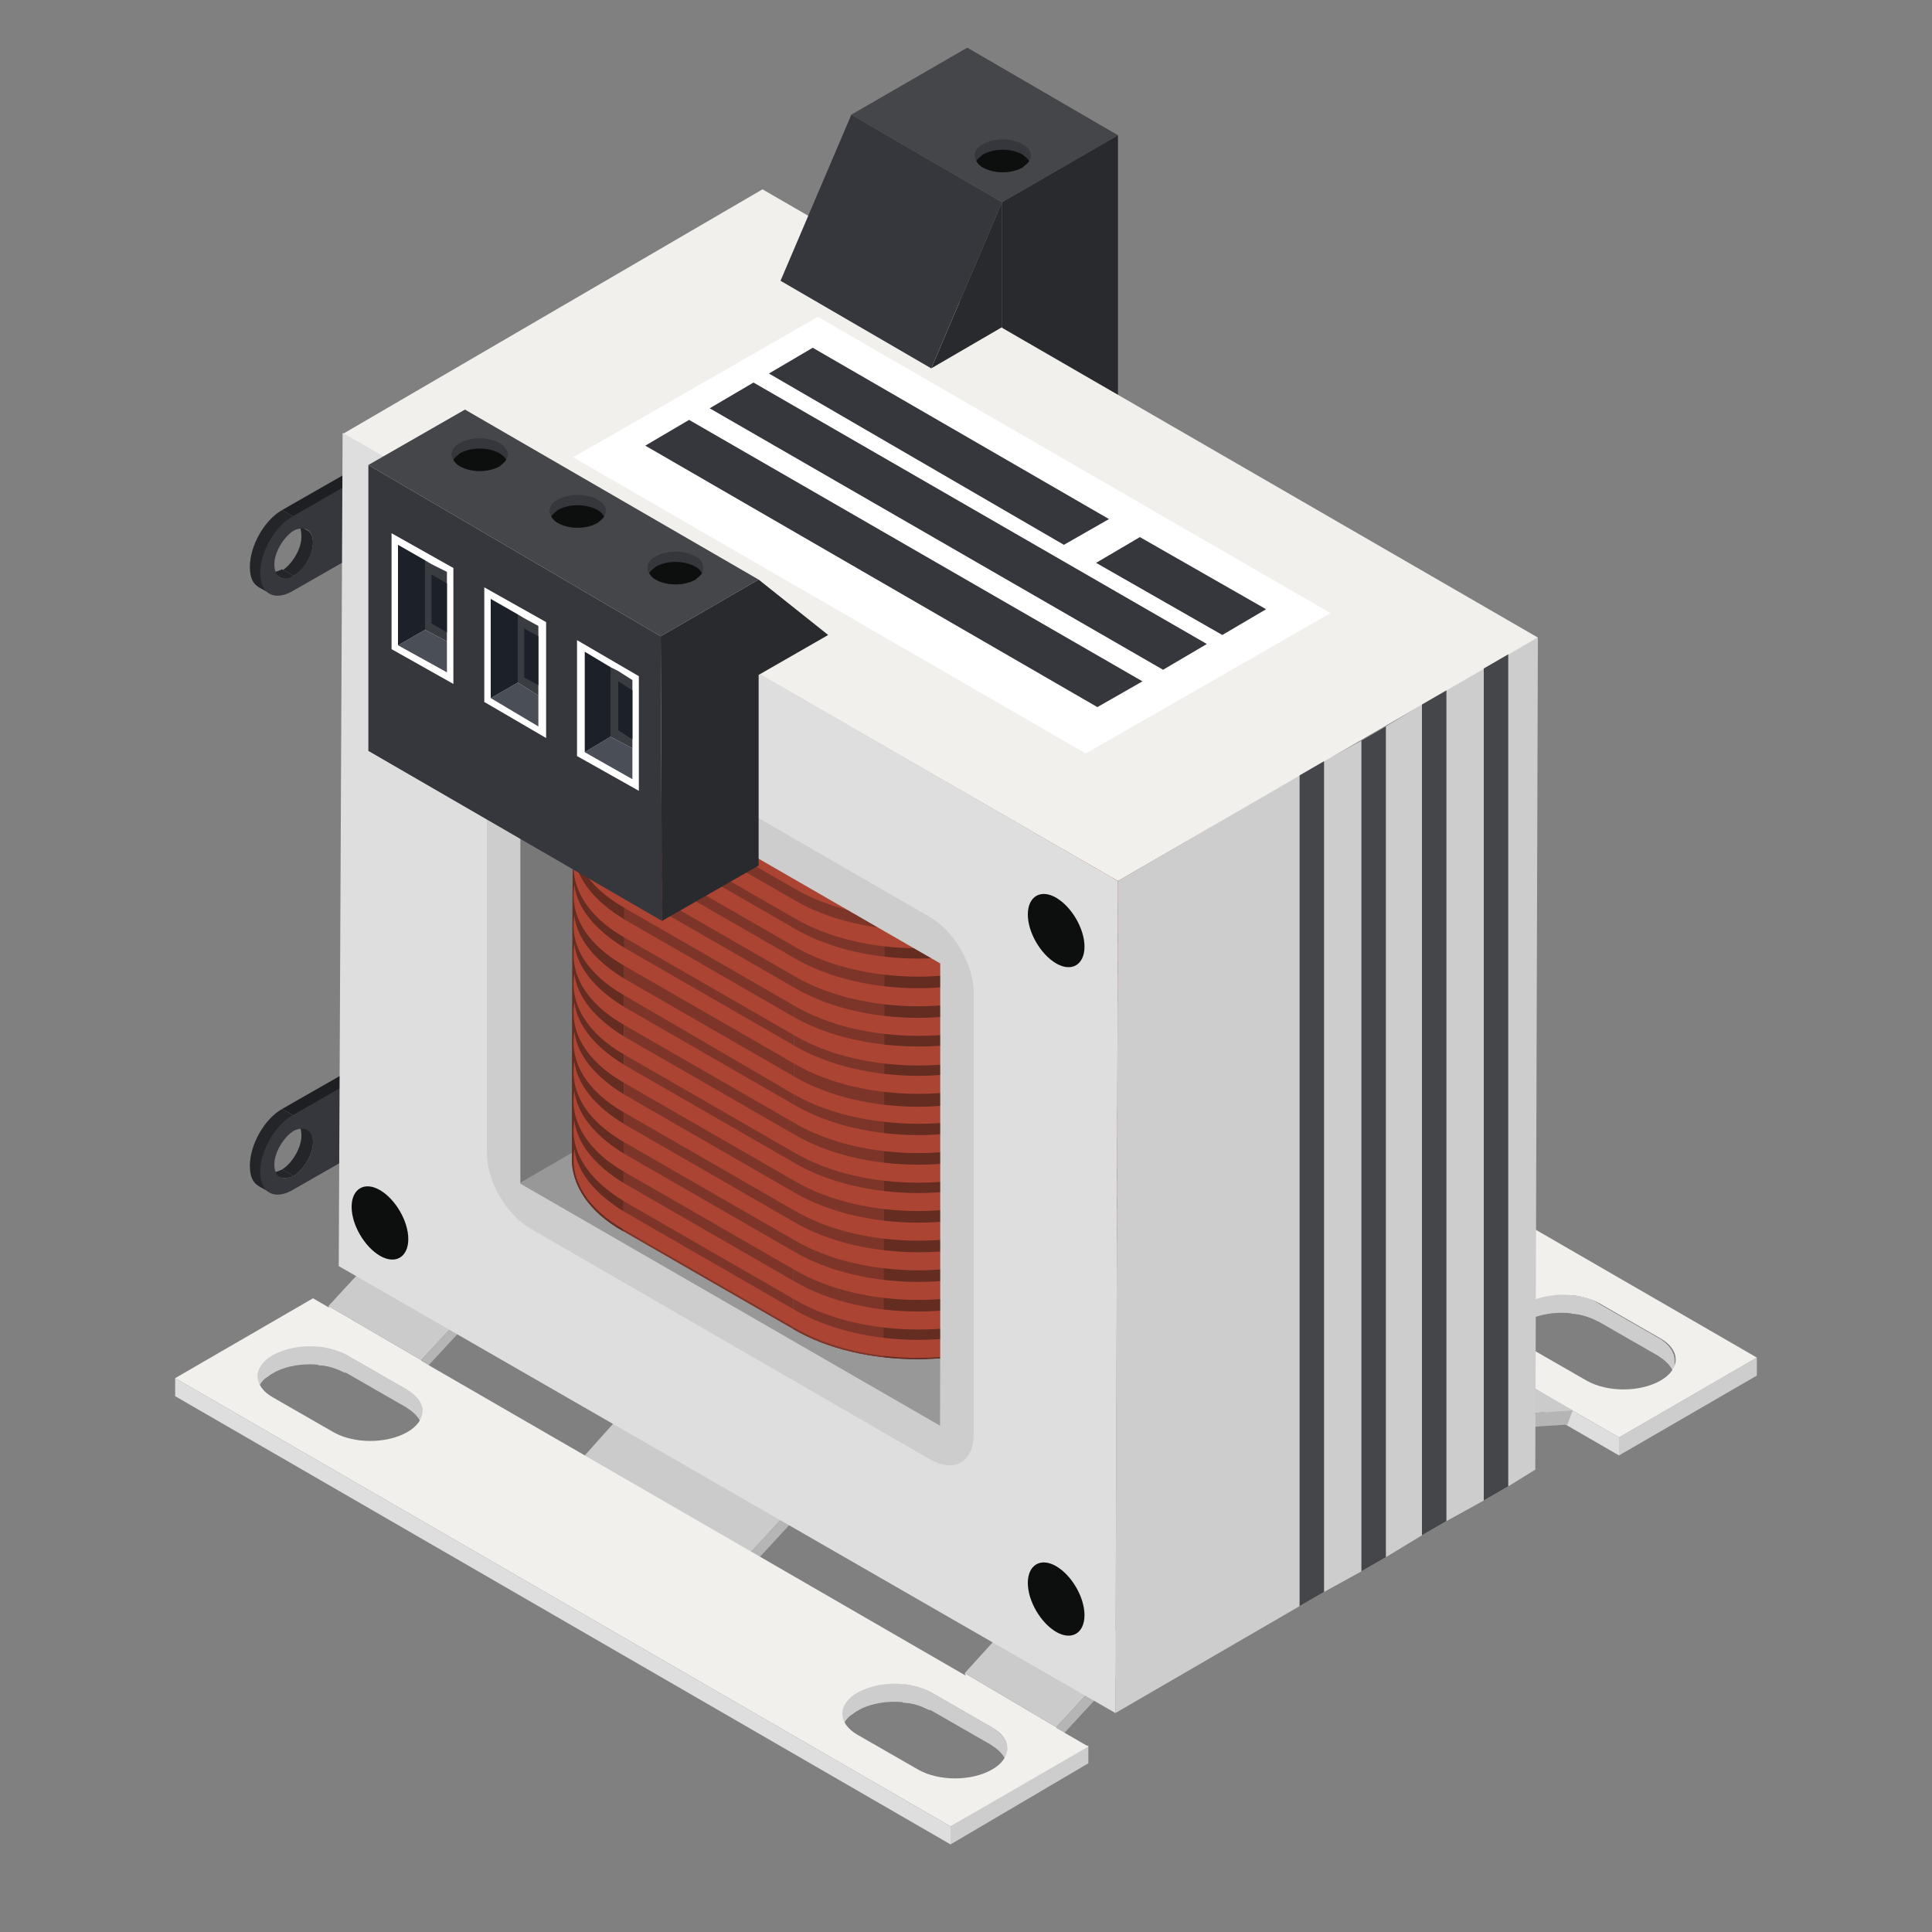 <?xml version="1.0" encoding="utf-8"?>
<!-- Generator: Adobe Illustrator 25.0.0, SVG Export Plug-In . SVG Version: 6.00 Build 0)  -->
<svg version="1.1" id="Capa_1" xmlns="http://www.w3.org/2000/svg" xmlns:xlink="http://www.w3.org/1999/xlink" x="0px" y="0px"
	 viewBox="0 0 150 150" style="enable-background:new 0 0 150 150;" xml:space="preserve">
<rect x="0" y="0" width="150" height="150" fill="#808080" stroke="none"/>
<style type="text/css">
	.st0{enable-background:new    ;}
	.st1{clip-path:url(#SVGID_1_);enable-background:new    ;}
	.st2{fill:#232528;}
	.st3{clip-path:url(#SVGID_2_);enable-background:new    ;}
	.st4{clip-path:url(#SVGID_3_);enable-background:new    ;}
	.st5{fill:#1E1F22;}
	.st6{clip-path:url(#SVGID_4_);enable-background:new    ;}
	.st7{fill:#35373C;}
	.st8{clip-path:url(#SVGID_5_);enable-background:new    ;}
	.st9{clip-path:url(#SVGID_6_);enable-background:new    ;}
	.st10{clip-path:url(#SVGID_7_);enable-background:new    ;}
	.st11{clip-path:url(#SVGID_8_);enable-background:new    ;}
	.st12{fill:#CDCDCD;}
	.st13{fill:#DEDEDE;}
	.st14{fill:#F2F0ED;}
	.st15{fill:#CBCBCB;}
	.st16{fill:#B5B5B5;}
	.st17{fill:#EEEEEE;}
	.st18{fill:#45464A;}
	.st19{fill:#282A2E;}
	.st20{fill:#787878;}
	.st21{fill:#989898;}
	.st22{clip-path:url(#SVGID_12_);enable-background:new    ;}
	.st23{fill:#652C22;}
	.st24{clip-path:url(#SVGID_18_);enable-background:new    ;}
	.st25{fill:#7E3529;}
	.st26{clip-path:url(#SVGID_24_);enable-background:new    ;}
	.st27{fill:#5D4036;}
	.st28{fill:#AB4433;}
	.st29{fill:#0D0F0E;}
	.st30{fill:#FFFFFF;}
	.st31{fill:#4A4E57;}
	.st32{fill:#393C41;}
	.st33{fill:#1B2029;}
</style>
<g>
	<g>
		<g class="st0">
			<g class="st0">
				<defs>
					<path id="SVGID_35_" class="st0" d="M30,82.3l0.9,0.5c-0.5-0.3-1.1-0.2-1.8,0.2l-0.9-0.5C28.9,82.1,29.5,82,30,82.3z"/>
				</defs>
				<clipPath id="SVGID_1_">
					<use xlink:href="#SVGID_35_"  style="overflow:visible;"/>
				</clipPath>
				<g class="st1">
					<path class="st2" d="M29,83l-0.9-0.5c0.7-0.4,1.3-0.4,1.8-0.2l0.9,0.5C30.4,82.5,29.7,82.6,29,83L29,83z"/>
				</g>
			</g>
			<g class="st0">
				<defs>
					<path id="SVGID_37_" class="st0" d="M23,87.2l0.9,0.5c0.3,0.2,0.4,0.5,0.4,1c0,1-0.7,2.1-1.5,2.6l-0.9-0.5
						c0.8-0.5,1.5-1.7,1.5-2.6C23.4,87.7,23.3,87.3,23,87.2z"/>
				</defs>
				<clipPath id="SVGID_2_">
					<use xlink:href="#SVGID_37_"  style="overflow:visible;"/>
				</clipPath>
				<g class="st3">
					<path class="st2" d="M22.8,91.3l-0.9-0.5c0.8-0.5,1.5-1.7,1.5-2.6c0-0.5-0.2-0.8-0.4-1l0.9,0.5c0.3,0.2,0.4,0.5,0.4,1
						C24.3,89.6,23.6,90.8,22.8,91.3L22.8,91.3z"/>
				</g>
			</g>
			<g class="st0">
				<defs>
					<path id="SVGID_39_" class="st0" d="M21.7,91.4l-0.9-0.5c0.3,0.2,0.7,0.1,1.1-0.1l0.9,0.5C22.4,91.5,22,91.5,21.7,91.4z"/>
				</defs>
				<clipPath id="SVGID_3_">
					<use xlink:href="#SVGID_39_"  style="overflow:visible;"/>
				</clipPath>
				<g class="st4">
					<path class="st2" d="M21.7,91.4l-0.9-0.5c0.3,0.2,0.7,0.1,1.1-0.1l0.9,0.5C22.4,91.5,22,91.5,21.7,91.4L21.7,91.4z"/>
				</g>
			</g>
			<g>
				<polygon class="st5" points="22.8,86.6 21.9,86.1 28.2,82.5 29,83 				"/>
			</g>
			<g class="st0">
				<defs>
					<path id="SVGID_41_" class="st0" d="M21,92.6l-0.9-0.5c-0.5-0.3-0.7-0.8-0.7-1.6c0-1.6,1.1-3.6,2.5-4.4l0.9,0.5
						c-1.4,0.8-2.5,2.8-2.5,4.4C20.3,91.8,20.5,92.3,21,92.6z"/>
				</defs>
				<clipPath id="SVGID_4_">
					<use xlink:href="#SVGID_41_"  style="overflow:visible;"/>
				</clipPath>
				<g class="st6">
					<path class="st2" d="M21,92.6l-0.9-0.5c-0.5-0.3-0.7-0.8-0.7-1.6c0-1.6,1.1-3.6,2.5-4.4l0.9,0.5c-1.4,0.8-2.5,2.8-2.5,4.4
						C20.3,91.8,20.5,92.3,21,92.6L21,92.6z"/>
				</g>
			</g>
			<g>
				<path class="st7" d="M29,83c1.4-0.8,2.5-0.2,2.5,1.4c0,1.6-1.1,3.6-2.5,4.4l-6.3,3.6c-1.4,0.8-2.5,0.2-2.5-1.4
					c0-1.6,1.1-3.6,2.5-4.4L29,83z M22.8,91.3c0.8-0.5,1.5-1.7,1.5-2.6c0-1-0.7-1.3-1.5-0.9c-0.8,0.5-1.5,1.7-1.5,2.6
					C21.3,91.4,21.9,91.7,22.8,91.3L22.8,91.3z"/>
			</g>
		</g>
	</g>
	<g>
		<g class="st0">
			<g class="st0">
				<defs>
					<path id="SVGID_43_" class="st0" d="M30,35.8l0.9,0.5c-0.5-0.3-1.1-0.2-1.8,0.2L28.2,36C28.9,35.6,29.5,35.5,30,35.8z"/>
				</defs>
				<clipPath id="SVGID_5_">
					<use xlink:href="#SVGID_43_"  style="overflow:visible;"/>
				</clipPath>
				<g class="st8">
					<path class="st2" d="M29,36.5L28.2,36c0.7-0.4,1.3-0.4,1.8-0.2l0.9,0.5C30.4,36,29.7,36.1,29,36.5L29,36.5z"/>
				</g>
			</g>
			<g class="st0">
				<defs>
					<path id="SVGID_45_" class="st0" d="M23,40.7l0.9,0.5c0.3,0.2,0.4,0.5,0.4,1c0,1-0.7,2.1-1.5,2.6l-0.9-0.5
						c0.8-0.5,1.5-1.7,1.5-2.6C23.4,41.1,23.3,40.8,23,40.7z"/>
				</defs>
				<clipPath id="SVGID_6_">
					<use xlink:href="#SVGID_45_"  style="overflow:visible;"/>
				</clipPath>
				<g class="st9">
					<path class="st2" d="M22.8,44.7l-0.9-0.5c0.8-0.5,1.5-1.7,1.5-2.6c0-0.5-0.2-0.8-0.4-1l0.9,0.5c0.3,0.2,0.4,0.5,0.4,1
						C24.3,43.1,23.6,44.3,22.8,44.7L22.8,44.7z"/>
				</g>
			</g>
			<g class="st0">
				<defs>
					<path id="SVGID_47_" class="st0" d="M21.7,44.8l-0.9-0.5c0.3,0.2,0.7,0.1,1.1-0.1l0.9,0.5C22.4,45,22,45,21.7,44.8z"/>
				</defs>
				<clipPath id="SVGID_7_">
					<use xlink:href="#SVGID_47_"  style="overflow:visible;"/>
				</clipPath>
				<g class="st10">
					<path class="st2" d="M21.7,44.8l-0.9-0.5c0.3,0.2,0.7,0.1,1.1-0.1l0.9,0.5C22.4,45,22,45,21.7,44.8L21.7,44.8z"/>
				</g>
			</g>
			<g>
				<polygon class="st5" points="22.8,40.1 21.9,39.6 28.2,36 29,36.5 				"/>
			</g>
			<g class="st0">
				<defs>
					<path id="SVGID_49_" class="st0" d="M21,46.1l-0.9-0.5c-0.5-0.3-0.7-0.8-0.7-1.6c0-1.6,1.1-3.6,2.5-4.4l0.9,0.5
						c-1.4,0.8-2.5,2.8-2.5,4.4C20.3,45.2,20.5,45.8,21,46.1z"/>
				</defs>
				<clipPath id="SVGID_8_">
					<use xlink:href="#SVGID_49_"  style="overflow:visible;"/>
				</clipPath>
				<g class="st11">
					<path class="st2" d="M21,46.1l-0.9-0.5c-0.5-0.3-0.7-0.8-0.7-1.6c0-1.6,1.1-3.6,2.5-4.4l0.9,0.5c-1.4,0.8-2.5,2.8-2.5,4.4
						C20.3,45.2,20.5,45.8,21,46.1L21,46.1z"/>
				</g>
			</g>
			<g>
				<path class="st7" d="M29,36.5c1.4-0.8,2.5-0.2,2.5,1.4c0,1.6-1.1,3.6-2.5,4.4l-6.3,3.6c-1.4,0.8-2.5,0.2-2.5-1.4
					c0-1.6,1.1-3.6,2.5-4.4L29,36.5z M22.8,44.7c0.8-0.5,1.5-1.7,1.5-2.6c0-1-0.7-1.3-1.5-0.9c-0.8,0.5-1.5,1.7-1.5,2.6
					C21.3,44.8,21.9,45.2,22.8,44.7L22.8,44.7z"/>
			</g>
		</g>
	</g>
	<g class="st0">
		<g class="st0">
			<path class="st12" d="M78.7,75l0,1.4c-0.6-0.3-1.3-0.6-2.1-0.6l0-1.4C77.4,74.4,78.1,74.6,78.7,75L78.7,75z"/>
			<path class="st12" d="M76.6,74.3l0,1.4c-0.7-0.1-1.3-0.1-2,0.1l0-1.4C75.3,74.3,76,74.3,76.6,74.3L76.6,74.3z"/>
			<path class="st13" d="M74.7,74.4l0,1.4c-0.6,0.1-1.2,0.3-1.6,0.6c-0.2,0.1-0.4,0.3-0.6,0.4l0-1.4c0.2-0.1,0.3-0.3,0.6-0.4
				C73.5,74.7,74.1,74.5,74.7,74.4L74.7,74.4z"/>
			<path class="st12" d="M72.5,75.4l0,1.4c-0.4,0.3-0.6,0.7-0.6,1.1l0-1.4C71.9,76.1,72.1,75.7,72.5,75.4L72.5,75.4z"/>
			<path class="st12" d="M71.9,76.5l0,1.4c0,0.1,0,0.1,0,0.2l0-1.4C71.9,76.6,71.9,76.5,71.9,76.5L71.9,76.5z"/>
		</g>
		<g>
			<path class="st12" d="M84.6,79.4l0,1.4c0-0.6-0.4-1.2-1.2-1.7l0-1.4C84.2,78.2,84.6,78.8,84.6,79.4L84.6,79.4z"/>
		</g>
		<g class="st0">
			<path class="st12" d="M124.1,101.2l0,1.4c-0.6-0.3-1.3-0.6-2.1-0.6l0-1.4C122.8,100.6,123.5,100.8,124.1,101.2L124.1,101.2z"/>
			<path class="st12" d="M122,100.5l0,1.4c-0.7-0.1-1.3-0.1-2,0.1l0-1.4C120.7,100.5,121.4,100.5,122,100.5L122,100.5z"/>
			<path class="st13" d="M120.1,100.6l0,1.4c-0.6,0.1-1.2,0.3-1.6,0.6c-0.2,0.1-0.4,0.3-0.6,0.4l0-1.4c0.2-0.1,0.3-0.3,0.6-0.4
				C118.9,100.9,119.4,100.7,120.1,100.6L120.1,100.6z"/>
			<path class="st12" d="M117.9,101.6l0,1.4c-0.4,0.3-0.6,0.7-0.6,1.1l0-1.4C117.3,102.3,117.5,101.9,117.9,101.6L117.9,101.6z"/>
			<path class="st12" d="M117.3,102.7l0,1.4c0,0.1,0,0.1,0,0.2l0-1.4C117.2,102.8,117.2,102.7,117.3,102.7L117.3,102.7z"/>
		</g>
		<g class="st0">
			<g>
				<path class="st12" d="M130,105.6l0,1.4c0-0.6-0.4-1.2-1.2-1.7l0-1.4C129.6,104.4,130,105,130,105.6L130,105.6z"/>
			</g>
			<g>
				<path class="st12" d="M83.4,77.7L78.7,75c-1.6-0.9-4.1-0.9-5.7,0c-0.8,0.5-1.2,1-1.2,1.6l0,1.4c0-0.6,0.4-1.2,1.2-1.6
					c1.6-0.9,4.1-0.9,5.7,0l4.7,2.7c0.8,0.5,1.2,1.1,1.2,1.7l0-1.4C84.6,78.8,84.2,78.2,83.4,77.7z"/>
				<path class="st12" d="M128.8,103.9l-4.7-2.7c-1.6-0.9-4.1-0.9-5.7,0c-0.8,0.5-1.2,1-1.2,1.6l0,1.4c0-0.6,0.4-1.2,1.2-1.6
					c1.6-0.9,4.1-0.9,5.7,0l4.7,2.7c0.8,0.5,1.2,1.1,1.2,1.7l0-1.4C130,105,129.6,104.4,128.8,103.9z"/>
			</g>
		</g>
		<g>
			<polygon class="st12" points="136.4,105.4 136.4,106.8 125.7,113 125.7,111.6 			"/>
		</g>
		<g>
			<path class="st14" d="M76.2,70.6l60.2,34.8l-10.7,6.2L65.5,76.8L76.2,70.6z M123.2,107.2c1.6,0.9,4.1,0.9,5.7,0
				c1.6-0.9,1.6-2.4,0-3.3l-4.7-2.7c-1.6-0.9-4.1-0.9-5.7,0c-1.6,0.9-1.6,2.4,0,3.3L123.2,107.2L123.2,107.2z M77.8,81
				c1.6,0.9,4.1,0.9,5.7,0c1.6-0.9,1.6-2.4,0-3.3L78.7,75c-1.6-0.9-4.1-0.9-5.7,0c-1.6,0.9-1.6,2.4,0,3.3L77.8,81L77.8,81z"/>
		</g>
		<g>
			<polygon class="st13" points="125.7,111.6 125.7,113 65.5,78.2 65.5,76.8 			"/>
		</g>
	</g>
	<g>
		<g class="st0">
			<g>
				<polygon class="st15" points="116,109.9 108.8,105.7 114.9,105.3 122.1,109.5 				"/>
			</g>
			<g>
				<polygon class="st15" points="115.6,111 108.5,106.8 108.8,105.7 116,109.9 				"/>
			</g>
			<g>
				<polygon class="st16" points="116,109.9 122.1,109.5 121.7,110.6 115.6,111 				"/>
			</g>
		</g>
	</g>
	<g>
		<g class="st0">
			<g>
				<polygon class="st14" points="58.7,121.2 45.7,113.7 45.4,113 58.3,120.5 				"/>
			</g>
			<g>
				<polygon class="st15" points="58.3,120.5 45.4,113 51.4,106.3 64.4,113.9 				"/>
			</g>
			<g>
				<polygon class="st16" points="64.4,113.9 64.8,114.6 58.7,121.2 58.3,120.5 				"/>
			</g>
		</g>
	</g>
	<g>
		<g class="st0">
			<g>
				<polygon class="st14" points="33,106.3 25.8,102.1 25.5,101.4 32.7,105.6 				"/>
			</g>
			<g>
				<polygon class="st15" points="32.7,105.6 25.5,101.4 31.6,94.8 38.8,99 				"/>
			</g>
			<g>
				<polygon class="st16" points="38.8,99 39.1,99.7 33,106.3 32.7,105.6 				"/>
			</g>
		</g>
	</g>
	<g>
		<g class="st0">
			<g>
				<polygon class="st14" points="82.4,134.8 75.2,130.7 74.9,129.9 82,134.1 				"/>
			</g>
			<g>
				<polygon class="st15" points="82,134.1 74.9,129.9 80.9,123.3 88.1,127.5 				"/>
			</g>
			<g>
				<polygon class="st16" points="88.1,127.5 88.5,128.2 82.4,134.8 82,134.1 				"/>
			</g>
		</g>
	</g>
	<g>
		<g class="st0">
			<g>
				<polygon class="st17" points="77.8,25.4 66.1,18.6 66.2,33.9 77.8,40.7 				"/>
			</g>
			<g>
				<polygon class="st18" points="86.8,10.5 75.1,3.7 66.1,8.9 77.8,15.7 				"/>
			</g>
			<g>
				<polygon class="st19" points="86.8,10.5 86.8,35.5 77.8,40.7 77.8,25.4 77.8,15.7 				"/>
			</g>
		</g>
	</g>
	<g class="st0">
		<g class="st0">
			<path class="st12" d="M26.8,105.2l0,1.4c-0.6-0.3-1.3-0.6-2.1-0.6l0-1.4C25.5,104.6,26.3,104.8,26.8,105.2L26.8,105.2z"/>
			<path class="st12" d="M24.8,104.5l0,1.4c-0.7-0.1-1.3-0.1-2,0.1l0-1.4C23.4,104.5,24.1,104.4,24.8,104.5L24.8,104.5z"/>
			<path class="st13" d="M22.8,104.6l0,1.4c-0.6,0.1-1.2,0.3-1.6,0.6c-0.2,0.1-0.4,0.3-0.6,0.4l0-1.4c0.2-0.1,0.3-0.3,0.6-0.4
				C21.6,104.9,22.2,104.7,22.8,104.6L22.8,104.6z"/>
			<path class="st12" d="M20.6,105.6l0,1.4c-0.4,0.3-0.6,0.7-0.6,1.1l0-1.4C20,106.3,20.2,105.9,20.6,105.6L20.6,105.6z"/>
			<path class="st12" d="M20,106.6l0,1.4c0,0.1,0,0.1,0,0.2l0-1.4C20,106.7,20,106.7,20,106.6L20,106.6z"/>
		</g>
		<g>
			<path class="st12" d="M32.8,109.6l0,1.4c0-0.6-0.4-1.2-1.2-1.7l0-1.4C32.4,108.3,32.8,108.9,32.8,109.6L32.8,109.6z"/>
		</g>
		<g class="st0">
			<path class="st12" d="M72.2,131.4l0,1.4c-0.6-0.3-1.3-0.6-2.1-0.6l0-1.4C70.9,130.8,71.6,131,72.2,131.4L72.2,131.4z"/>
			<path class="st12" d="M70.2,130.7l0,1.4c-0.7-0.1-1.3-0.1-2,0.1l0-1.4C68.8,130.7,69.5,130.7,70.2,130.7L70.2,130.7z"/>
			<path class="st13" d="M68.2,130.8l0,1.4c-0.6,0.1-1.2,0.3-1.6,0.6c-0.2,0.1-0.4,0.3-0.6,0.4l0-1.4c0.2-0.1,0.3-0.3,0.6-0.4
				C67,131.1,67.6,130.9,68.2,130.8L68.2,130.8z"/>
			<path class="st12" d="M66,131.8l0,1.4c-0.4,0.3-0.6,0.7-0.6,1.1l0-1.4C65.4,132.5,65.6,132.1,66,131.8L66,131.8z"/>
			<path class="st12" d="M65.4,132.8l0,1.4c0,0.1,0,0.1,0,0.2l0-1.4C65.4,132.9,65.4,132.9,65.4,132.8L65.4,132.8z"/>
		</g>
		<g class="st0">
			<g>
				<path class="st12" d="M78.2,135.8l0,1.4c0-0.6-0.4-1.2-1.2-1.7l0-1.4C77.8,134.6,78.2,135.2,78.2,135.8L78.2,135.8z"/>
			</g>
			<g>
				<path class="st12" d="M31.6,107.9l-4.7-2.7c-1.6-0.9-4.1-0.9-5.7,0c-0.8,0.5-1.2,1-1.2,1.6l0,1.4c0-0.6,0.4-1.2,1.2-1.6
					c1.6-0.9,4.1-0.9,5.7,0l4.7,2.7c0.8,0.5,1.2,1.1,1.2,1.7l0-1.4C32.8,108.9,32.4,108.3,31.6,107.9z"/>
				<path class="st12" d="M77,134.1l-4.7-2.7c-1.6-0.9-4.1-0.9-5.7,0c-0.8,0.4-1.2,1-1.2,1.6l0,1.4c0-0.6,0.4-1.2,1.2-1.6
					c1.6-0.9,4.1-0.9,5.7,0l4.7,2.7c0.8,0.5,1.2,1.1,1.2,1.7l0-1.4C78.2,135.2,77.8,134.6,77,134.1z"/>
			</g>
		</g>
		<g>
			<polygon class="st12" points="84.5,135.5 84.5,136.9 73.8,143.2 73.8,141.8 			"/>
		</g>
		<g>
			<path class="st14" d="M24.3,100.8l60.2,34.8l-10.7,6.2L13.6,107L24.3,100.8z M71.3,137.4c1.6,0.9,4.1,0.9,5.7,0
				c1.6-0.9,1.6-2.4,0-3.3l-4.7-2.7c-1.6-0.9-4.1-0.9-5.7,0c-1.6,0.9-1.6,2.4,0,3.3L71.3,137.4L71.3,137.4z M25.9,111.2
				c1.6,0.9,4.1,0.9,5.7,0c1.6-0.9,1.6-2.4,0-3.3l-4.7-2.7c-1.6-0.9-4.1-0.9-5.7,0c-1.6,0.9-1.6,2.4,0,3.3L25.9,111.2L25.9,111.2z"
				/>
		</g>
		<g>
			<polygon class="st13" points="73.8,141.8 73.8,143.2 13.6,108.4 13.6,107 			"/>
		</g>
	</g>
	<g>
		<polygon class="st20" points="40.1,92 72.7,73.1 72.8,36.7 40.2,55.7 		"/>
	</g>
	<g>
		<polygon class="st21" points="73.1,111 105.7,92.1 72.7,73.1 40.1,92 		"/>
	</g>
	<g>
		<g class="st0">
			<g>
				<g>
					<defs>
						<path id="SVGID_9_" d="M44.4,90l0.1-37.9c0,2,1.3,4.1,4,5.6l-0.1,37.9C45.7,94.1,44.4,92,44.4,90z"/>
					</defs>
					<clipPath id="SVGID_10_">
						<use xlink:href="#SVGID_9_"  style="overflow:visible;"/>
					</clipPath>
				</g>
				<g>
					<defs>
						<path id="SVGID_11_" d="M44.4,90l0.1-37.9c0,2,1.3,4.1,4,5.6l-0.1,37.9C45.7,94.1,44.4,92,44.4,90z"/>
					</defs>
					<use xlink:href="#SVGID_11_"  style="overflow:visible;fill:#652C22;"/>
					<clipPath id="SVGID_12_">
						<use xlink:href="#SVGID_11_"  style="overflow:visible;"/>
					</clipPath>
					<g class="st22">
						<path class="st23" d="M48.5,57.7l-0.1,37.9c-2.7-1.5-4-3.6-4-5.6l0.1-37.9C44.5,54.1,45.8,56.1,48.5,57.7L48.5,57.7z"/>
					</g>
				</g>
				<g>
					<defs>
						<path id="SVGID_13_" d="M44.4,90l0.1-37.9c0,2,1.3,4.1,4,5.6l-0.1,37.9C45.7,94.1,44.4,92,44.4,90z"/>
					</defs>
					<clipPath id="SVGID_14_">
						<use xlink:href="#SVGID_13_"  style="overflow:visible;"/>
					</clipPath>
				</g>
			</g>
			<g>
				<g>
					<defs>
						<path id="SVGID_15_" d="M94,54.5l-0.1,37.9c0,2-1.3,4-3.9,5.5L90.1,60C92.7,58.5,94,56.5,94,54.5z"/>
					</defs>
					<clipPath id="SVGID_16_">
						<use xlink:href="#SVGID_15_"  style="overflow:visible;"/>
					</clipPath>
				</g>
				<g>
					<defs>
						<path id="SVGID_17_" d="M94,54.5l-0.1,37.9c0,2-1.3,4-3.9,5.5L90.1,60C92.7,58.5,94,56.5,94,54.5z"/>
					</defs>
					<use xlink:href="#SVGID_17_"  style="overflow:visible;fill:#652C22;"/>
					<clipPath id="SVGID_18_">
						<use xlink:href="#SVGID_17_"  style="overflow:visible;"/>
					</clipPath>
					<g class="st24">
						<path class="st23" d="M94,54.5l-0.1,37.9c0,0.2,0,0.3,0,0.5L94,55C94,54.8,94,54.6,94,54.5L94,54.5z"/>
						<path class="st23" d="M94,55l-0.1,37.9c-0.1,1.3-0.8,2.5-2,3.6L92,58.6C93.2,57.5,93.9,56.2,94,55L94,55z"/>
						<path class="st23" d="M92,58.6l-0.1,37.9c-0.5,0.5-1.1,0.9-1.9,1.4L90.1,60C90.8,59.6,91.5,59.1,92,58.6L92,58.6z"/>
					</g>
				</g>
				<g>
					<defs>
						<path id="SVGID_19_" d="M94,54.5l-0.1,37.9c0,2-1.3,4-3.9,5.5L90.1,60C92.7,58.5,94,56.5,94,54.5z"/>
					</defs>
					<clipPath id="SVGID_20_">
						<use xlink:href="#SVGID_19_"  style="overflow:visible;"/>
					</clipPath>
				</g>
			</g>
			<g>
				<g>
					<polygon class="st23" points="90.1,60 90,97.9 80.8,103.2 80.9,65.3 					"/>
				</g>
			</g>
			<g>
				<g>
					<polygon class="st25" points="61.7,65.3 61.6,103.2 48.4,95.6 48.5,57.7 					"/>
				</g>
			</g>
			<g>
				<g>
					<defs>
						<path id="SVGID_21_" d="M80.9,65.3l-0.1,37.9c-5.3,3.1-13.9,3.1-19.2,0l0.1-37.9C67,68.4,75.7,68.4,80.9,65.3z"/>
					</defs>
					<clipPath id="SVGID_22_">
						<use xlink:href="#SVGID_21_"  style="overflow:visible;"/>
					</clipPath>
				</g>
				<g>
					<defs>
						<path id="SVGID_23_" d="M80.9,65.3l-0.1,37.9c-5.3,3.1-13.9,3.1-19.2,0l0.1-37.9C67,68.4,75.7,68.4,80.9,65.3z"/>
					</defs>
					<use xlink:href="#SVGID_23_"  style="overflow:visible;fill:#652C22;"/>
					<clipPath id="SVGID_24_">
						<use xlink:href="#SVGID_23_"  style="overflow:visible;"/>
					</clipPath>
					<g class="st26">
						<path class="st23" d="M80.9,65.3l-0.1,37.9c-1.6,0.9-3.5,1.6-5.6,1.9l0.1-37.9C77.4,66.9,79.3,66.2,80.9,65.3L80.9,65.3z"/>
						<path class="st23" d="M75.4,67.3l-0.1,37.9c-2.2,0.4-4.4,0.5-6.6,0.2l0.1-37.9C70.9,67.7,73.2,67.6,75.4,67.3L75.4,67.3z"/>
						<path class="st25" d="M68.7,67.5l-0.1,37.9c-2.6-0.3-5-1-7-2.1l0.1-37.9C63.7,66.5,66.2,67.2,68.7,67.5L68.7,67.5z"/>
					</g>
				</g>
				<g>
					<defs>
						<path id="SVGID_25_" d="M80.9,65.3l-0.1,37.9c-5.3,3.1-13.9,3.1-19.2,0l0.1-37.9C67,68.4,75.7,68.4,80.9,65.3z"/>
					</defs>
					<clipPath id="SVGID_26_">
						<use xlink:href="#SVGID_25_"  style="overflow:visible;"/>
					</clipPath>
				</g>
			</g>
			<g>
				<path class="st27" d="M90,48.9c5.3,3.1,5.3,8.1,0.1,11.1l-9.2,5.3c-5.3,3.1-13.9,3.1-19.2,0l-13.2-7.6
					c-5.3-3.1-5.3-8.1-0.1-11.1l9.2-5.3c5.3-3.1,13.9-3.1,19.2,0L90,48.9z"/>
			</g>
			<g>
				<g>
					<g>
						<path class="st28" d="M48.5,59.1l13.2,7.6c5.3,3.1,13.9,3.1,19.2,0l9.2-5.3c2.9-1.7,4.2-4,3.9-6.2c-0.3,1.8-1.6,3.5-3.9,4.8
							l-9.2,5.3c-5.3,3.1-13.9,3.1-19.2,0l-13.2-7.6c-2.3-1.4-3.7-3.1-3.9-4.9C44.2,55.1,45.5,57.4,48.5,59.1z"/>
						<path class="st28" d="M48.5,61.4L61.7,69c5.3,3.1,13.9,3.1,19.2,0l9.2-5.3c2.9-1.7,4.2-4,3.9-6.2c-0.3,1.8-1.6,3.5-3.9,4.8
							l-9.2,5.3c-5.3,3.1-13.9,3.1-19.2,0L48.5,60c-2.3-1.4-3.7-3.1-3.9-4.9C44.2,57.3,45.5,59.7,48.5,61.4z"/>
						<path class="st28" d="M48.5,63.7l13.2,7.6c5.3,3.1,13.9,3.1,19.2,0l9.2-5.3c2.9-1.7,4.2-4,3.9-6.2c-0.3,1.8-1.6,3.5-3.9,4.8
							l-9.2,5.3c-5.3,3.1-13.9,3.1-19.2,0l-13.2-7.6c-2.3-1.4-3.7-3.1-3.9-4.9C44.2,59.6,45.5,62,48.5,63.7z"/>
						<path class="st28" d="M48.5,65.9l13.2,7.6c5.3,3.1,13.9,3.1,19.2,0l9.2-5.3c2.9-1.7,4.2-4,3.9-6.2c-0.3,1.8-1.6,3.5-3.9,4.8
							l-9.2,5.3c-5.3,3.1-13.9,3.1-19.2,0l-13.2-7.6c-2.3-1.4-3.7-3.1-3.9-4.9C44.2,61.9,45.5,64.2,48.5,65.9z"/>
						<path class="st28" d="M48.5,68.2l13.2,7.6c5.3,3.1,13.9,3.1,19.2,0l9.2-5.3c2.9-1.7,4.2-4,3.9-6.2c-0.3,1.8-1.6,3.5-3.9,4.8
							l-9.2,5.3c-5.3,3.1-13.9,3.1-19.2,0l-13.2-7.6c-2.3-1.4-3.7-3.1-3.9-4.9C44.2,64.2,45.5,66.5,48.5,68.2z"/>
						<path class="st28" d="M48.5,70.5l13.2,7.6c5.3,3.1,13.9,3.1,19.2,0l9.2-5.3c2.9-1.7,4.2-4,3.9-6.2c-0.3,1.8-1.6,3.5-3.9,4.8
							l-9.2,5.3c-5.3,3.1-13.9,3.1-19.2,0l-13.2-7.6c-2.3-1.4-3.7-3.1-3.9-4.9C44.2,66.5,45.5,68.8,48.5,70.5z"/>
						<path class="st28" d="M48.5,72.8l13.2,7.6c5.3,3.1,13.9,3.1,19.2,0l9.2-5.3c2.9-1.7,4.2-4,3.9-6.2c-0.3,1.8-1.6,3.5-3.9,4.8
							L80.9,79C75.7,82,67,82,61.7,79l-13.2-7.6c-2.3-1.4-3.7-3.1-3.9-4.9C44.2,68.7,45.5,71.1,48.5,72.8z"/>
						<path class="st28" d="M48.5,75l13.2,7.6c5.3,3.1,13.9,3.1,19.2,0l9.2-5.3c2.9-1.7,4.2-4,3.9-6.2c-0.3,1.8-1.6,3.5-3.9,4.8
							l-9.2,5.3c-5.3,3.1-13.9,3.1-19.2,0l-13.2-7.6c-2.3-1.4-3.7-3.1-3.9-4.9C44.2,71,45.5,73.3,48.5,75z"/>
						<path class="st28" d="M48.5,77.3L61.7,85C67,88,75.7,88,80.9,85l9.2-5.3c2.9-1.7,4.2-4,3.9-6.2c-0.3,1.8-1.6,3.5-3.9,4.8
							l-9.2,5.3c-5.3,3.1-13.9,3.1-19.2,0l-13.2-7.6c-2.3-1.4-3.7-3.1-3.9-4.9C44.2,73.3,45.5,75.6,48.5,77.3z"/>
						<path class="st28" d="M48.5,79.6l13.2,7.6c5.3,3.1,13.9,3.1,19.2,0l9.2-5.3c2.9-1.7,4.2-4,3.9-6.2c-0.3,1.8-1.6,3.5-3.9,4.8
							l-9.2,5.3c-5.3,3.1-13.9,3.1-19.2,0l-13.2-7.6c-2.3-1.4-3.7-3.1-3.9-4.9C44.2,75.6,45.5,77.9,48.5,79.6z"/>
						<path class="st28" d="M48.5,81.9l13.2,7.6c5.3,3.1,13.9,3.1,19.2,0l9.2-5.3c2.9-1.7,4.2-4,3.9-6.2c-0.3,1.8-1.6,3.5-3.9,4.8
							l-9.2,5.3c-5.3,3.1-13.9,3.1-19.2,0l-13.2-7.6c-2.3-1.4-3.7-3.1-3.9-4.9C44.2,77.8,45.5,80.2,48.5,81.9z"/>
						<path class="st28" d="M48.5,84.1l13.2,7.6c5.3,3.1,13.9,3.1,19.2,0l9.2-5.3c2.9-1.7,4.2-4,3.9-6.2c-0.3,1.8-1.6,3.5-3.9,4.8
							l-9.2,5.3c-5.3,3.1-13.9,3.1-19.2,0l-13.2-7.6c-2.3-1.4-3.7-3.1-3.9-4.9C44.2,80.1,45.5,82.4,48.5,84.1z"/>
						<path class="st28" d="M48.5,86.4l13.2,7.6c5.3,3.1,13.9,3.1,19.2,0l9.2-5.3c2.9-1.7,4.2-4,3.9-6.2c-0.3,1.8-1.6,3.5-3.9,4.8
							l-9.2,5.3c-5.3,3.1-13.9,3.1-19.2,0L48.5,85c-2.3-1.4-3.7-3.1-3.9-4.9C44.2,82.4,45.5,84.7,48.5,86.4z"/>
						<path class="st28" d="M48.5,88.7l13.2,7.6c5.3,3.1,13.9,3.1,19.2,0l9.2-5.3c2.9-1.7,4.2-4,3.9-6.2c-0.3,1.8-1.6,3.5-3.9,4.8
							l-9.2,5.3C75.7,98,67,98,61.7,94.9l-13.2-7.6c-2.3-1.4-3.7-3.1-3.9-4.9C44.2,84.7,45.5,87,48.5,88.7z"/>
						<path class="st28" d="M48.5,91l13.2,7.6c5.3,3.1,13.9,3.1,19.2,0l9.2-5.3c2.9-1.7,4.2-4,3.9-6.2c-0.3,1.8-1.6,3.5-3.9,4.8
							l-9.2,5.3c-5.3,3.1-13.9,3.1-19.2,0l-13.2-7.6c-2.3-1.4-3.7-3.1-3.9-4.9C44.2,86.9,45.5,89.3,48.5,91z"/>
						<path class="st28" d="M48.5,93.3l13.2,7.6c5.3,3.1,13.9,3.1,19.2,0l9.2-5.3c2.9-1.7,4.2-4,3.9-6.2c-0.3,1.8-1.6,3.5-3.9,4.8
							l-9.2,5.3c-5.3,3.1-13.9,3.1-19.2,0l-13.2-7.6c-2.3-1.4-3.7-3.1-3.9-4.9C44.2,89.2,45.5,91.5,48.5,93.3z"/>
						<path class="st28" d="M48.5,95.5l13.2,7.6c5.3,3.1,13.9,3.1,19.2,0l9.2-5.3c2.9-1.7,4.2-4,3.9-6.2c-0.3,1.8-1.6,3.5-3.9,4.8
							l-9.2,5.3c-5.3,3.1-13.9,3.1-19.2,0l-13.2-7.6c-2.3-1.4-3.7-3.1-3.9-4.9C44.2,91.5,45.5,93.8,48.5,95.5z"/>
					</g>
				</g>
			</g>
		</g>
	</g>
	<g>
		<polygon class="st12" points="86.6,133 100.9,124.7 102.8,123.6 105.7,122 107.6,120.9 110.4,119.2 112.3,118.1 115.2,116.5 
			117.1,115.4 119.2,114.1 119.4,49.5 117.1,50.8 115.2,51.9 112.3,53.6 110.4,54.7 107.6,56.4 105.7,57.5 102.8,59.1 100.9,60.2 
			86.8,68.4 		"/>
	</g>
	<g>
		<polygon class="st14" points="86.8,68.4 119.4,49.5 59.2,14.7 26.6,33.7 		"/>
	</g>
	<g>
		<path class="st13" d="M86.6,133L26.3,98.3l0.3-64.7l60.2,34.8L86.6,133z M40,92.1l33,19l0.1-36.3l-33-19L40,92.1L40,92.1z"/>
	</g>
	<g>
		<path class="st12" d="M72.2,113.3l-31-17.9c-1.9-1.1-3.4-3.7-3.4-5.9l0-34.2c0-2.2,1.5-3,3.4-2l31,17.9c1.9,1.1,3.4,3.7,3.4,5.9
			l0,34.2C75.6,113.5,74.1,114.4,72.2,113.3z M40.4,91.9L73,110.7l0-35.9L40.4,56L40.4,91.9z"/>
	</g>
	<g>
		<g>
			<g class="st0">
				<g>
					<polygon class="st7" points="51.3,49.4 28.6,36.1 28.6,58.3 51.4,71.5 					"/>
				</g>
				<g>
					<polygon class="st18" points="58.9,45 36.1,31.8 28.6,36.1 51.3,49.4 					"/>
				</g>
				<g>
					<polygon class="st19" points="51.3,49.4 51.4,71.5 58.9,67.2 58.9,52.4 64.3,49.3 58.9,45 					"/>
				</g>
			</g>
		</g>
	</g>
	<path class="st29" d="M79.8,71c0-1.4,1-2,2.2-1.3c1.2,0.7,2.2,2.4,2.2,3.8s-1,2-2.2,1.3C80.8,74.1,79.8,72.4,79.8,71z"/>
	<path class="st29" d="M79.8,122.9c0-1.4,1-2,2.2-1.3c1.2,0.7,2.2,2.4,2.2,3.8c0,1.4-1,2-2.2,1.3C80.8,126,79.8,124.3,79.8,122.9z"
		/>
	<path class="st29" d="M27.3,93.7c0-1.4,1-2,2.2-1.3c1.2,0.7,2.2,2.4,2.2,3.8c0,1.4-1,2-2.2,1.3C28.3,96.8,27.3,95.1,27.3,93.7z"/>
	<g>
		<polygon class="st18" points="100.9,60.2 100.9,124.7 102.8,123.6 102.8,59.1 		"/>
		<polygon class="st18" points="105.7,57.5 105.7,122 107.6,120.9 107.6,56.4 		"/>
		<polygon class="st18" points="110.4,54.7 110.4,119.2 112.3,118.1 112.3,53.6 		"/>
		<polygon class="st18" points="115.2,51.9 115.2,116.5 117.1,115.4 117.1,50.8 		"/>
	</g>
	<polygon class="st19" points="77.8,15.7 77.8,15.7 77.8,25.4 72.3,28.6 	"/>
	<g>
		<polygon class="st7" points="77.8,15.7 66.1,8.9 60.6,21.8 72.3,28.6 		"/>
	</g>
	<g>
		<polygon class="st30" points="35.2,53.1 30.4,50.4 30.4,41.4 35.2,44.1 		"/>
		<polygon class="st31" points="33,48.9 34.7,49.8 34.7,52.2 30.9,50.1 30.9,50.1 		"/>
		<g>
			<polygon class="st32" points="34.7,44.4 34.7,49.8 33,48.9 33,43.5 33.5,43.8 			"/>
			<polygon class="st33" points="34.7,45.3 34.7,49.1 33.5,48.4 33.5,44.6 			"/>
			<polygon class="st33" points="30.9,47.7 30.9,42.3 33,43.5 33,48.9 30.9,50.1 			"/>
		</g>
	</g>
	<g>
		<polygon class="st30" points="42.4,57.3 37.6,54.5 37.6,45.6 42.4,48.3 		"/>
		<polygon class="st31" points="40.2,53 41.8,54 41.8,56.4 38.1,54.2 38.1,54.2 		"/>
		<g>
			<polygon class="st32" points="41.8,48.6 41.8,54 40.2,53 40.2,47.7 40.7,48 			"/>
			<polygon class="st33" points="41.8,49.4 41.8,53.2 40.7,52.6 40.7,48.8 			"/>
			<polygon class="st33" points="38.1,51.9 38.1,46.5 40.2,47.7 40.2,53 38.1,54.2 			"/>
		</g>
	</g>
	<g>
		<polygon class="st30" points="49.6,61.4 44.8,58.7 44.8,49.7 49.6,52.5 		"/>
		<polygon class="st31" points="47.4,57.2 49.1,58.1 49.1,60.5 45.4,58.4 45.4,58.4 		"/>
		<g>
			<polygon class="st32" points="49.1,52.8 49.1,58.1 47.4,57.2 47.4,51.8 48,52.1 			"/>
			<polygon class="st33" points="49.1,53.6 49.1,57.4 48,56.7 48,52.9 			"/>
			<polygon class="st33" points="45.4,56 45.4,50.6 47.4,51.8 47.4,57.2 45.4,58.4 			"/>
		</g>
	</g>
	<g>
		<path class="st7" d="M39.3,35.7c-0.1,0.2-0.3,0.3-0.5,0.5c-0.9,0.5-2.2,0.5-3.1,0c-0.2-0.1-0.4-0.3-0.5-0.5
			c-0.3-0.4-0.1-1,0.5-1.3c0.9-0.5,2.2-0.5,3.1,0C39.4,34.8,39.6,35.3,39.3,35.7z"/>
		<path class="st29" d="M39.3,35.7c-0.1,0.2-0.3,0.3-0.5,0.5c-0.9,0.5-2.2,0.5-3.1,0c-0.2-0.1-0.4-0.3-0.5-0.5
			c0.1-0.2,0.3-0.3,0.5-0.5c0.9-0.5,2.2-0.5,3.1,0C39.1,35.4,39.2,35.5,39.3,35.7z"/>
	</g>
	<g>
		<path class="st7" d="M46.9,40.1c-0.1,0.2-0.3,0.3-0.5,0.5c-0.9,0.5-2.2,0.5-3.1,0c-0.2-0.1-0.4-0.3-0.5-0.5
			c-0.3-0.4-0.1-1,0.5-1.3c0.9-0.5,2.2-0.5,3.1,0C47,39.1,47.2,39.6,46.9,40.1z"/>
		<path class="st29" d="M46.9,40.1c-0.1,0.2-0.3,0.3-0.5,0.5c-0.9,0.5-2.2,0.5-3.1,0c-0.2-0.1-0.4-0.3-0.5-0.5
			c0.1-0.2,0.3-0.3,0.5-0.5c0.9-0.5,2.2-0.5,3.1,0C46.6,39.7,46.8,39.9,46.9,40.1z"/>
	</g>
	<g>
		<path class="st7" d="M79.9,12.5c-0.1,0.2-0.3,0.3-0.5,0.5c-0.9,0.5-2.2,0.5-3.1,0c-0.2-0.1-0.4-0.3-0.5-0.5
			c-0.3-0.4-0.1-1,0.5-1.3c0.9-0.5,2.2-0.5,3.1,0C80,11.5,80.2,12.1,79.9,12.5z"/>
		<path class="st29" d="M79.9,12.5c-0.1,0.2-0.3,0.3-0.5,0.5c-0.9,0.5-2.2,0.5-3.1,0c-0.2-0.1-0.4-0.3-0.5-0.5
			c0.1-0.2,0.3-0.3,0.5-0.5c0.9-0.5,2.2-0.5,3.1,0C79.6,12.2,79.8,12.3,79.9,12.5z"/>
	</g>
	<g>
		<path class="st7" d="M54.5,44.5c-0.1,0.2-0.3,0.3-0.5,0.5c-0.9,0.5-2.2,0.5-3.1,0c-0.2-0.1-0.4-0.3-0.5-0.5
			c-0.3-0.4-0.1-1,0.5-1.3c0.9-0.5,2.2-0.5,3.1,0C54.6,43.5,54.7,44,54.5,44.5z"/>
		<path class="st29" d="M54.5,44.5c-0.1,0.2-0.3,0.3-0.5,0.5c-0.9,0.5-2.2,0.5-3.1,0c-0.2-0.1-0.4-0.3-0.5-0.5
			c0.1-0.2,0.3-0.3,0.5-0.5c0.9-0.5,2.2-0.5,3.1,0C54.2,44.1,54.4,44.3,54.5,44.5z"/>
	</g>
	<g>
		<g>
			<g>
				<polygon class="st30" points="84.3,58.5 103.3,47.6 63.5,24.6 44.5,35.5 				"/>
			</g>
		</g>
		<g>
			<polygon class="st7" points="85.1,43.7 94.9,49.3 98.3,47.3 88.5,41.7 			"/>
			<polygon class="st7" points="55.1,31.7 90.3,52 93.7,50 58.5,29.7 			"/>
			<polygon class="st7" points="50.1,34.6 85.2,54.9 88.7,52.9 53.5,32.6 			"/>
			<polygon class="st7" points="59.7,29 82.6,42.3 86.1,40.3 63.1,27 			"/>
		</g>
	</g>
</g>
</svg>
